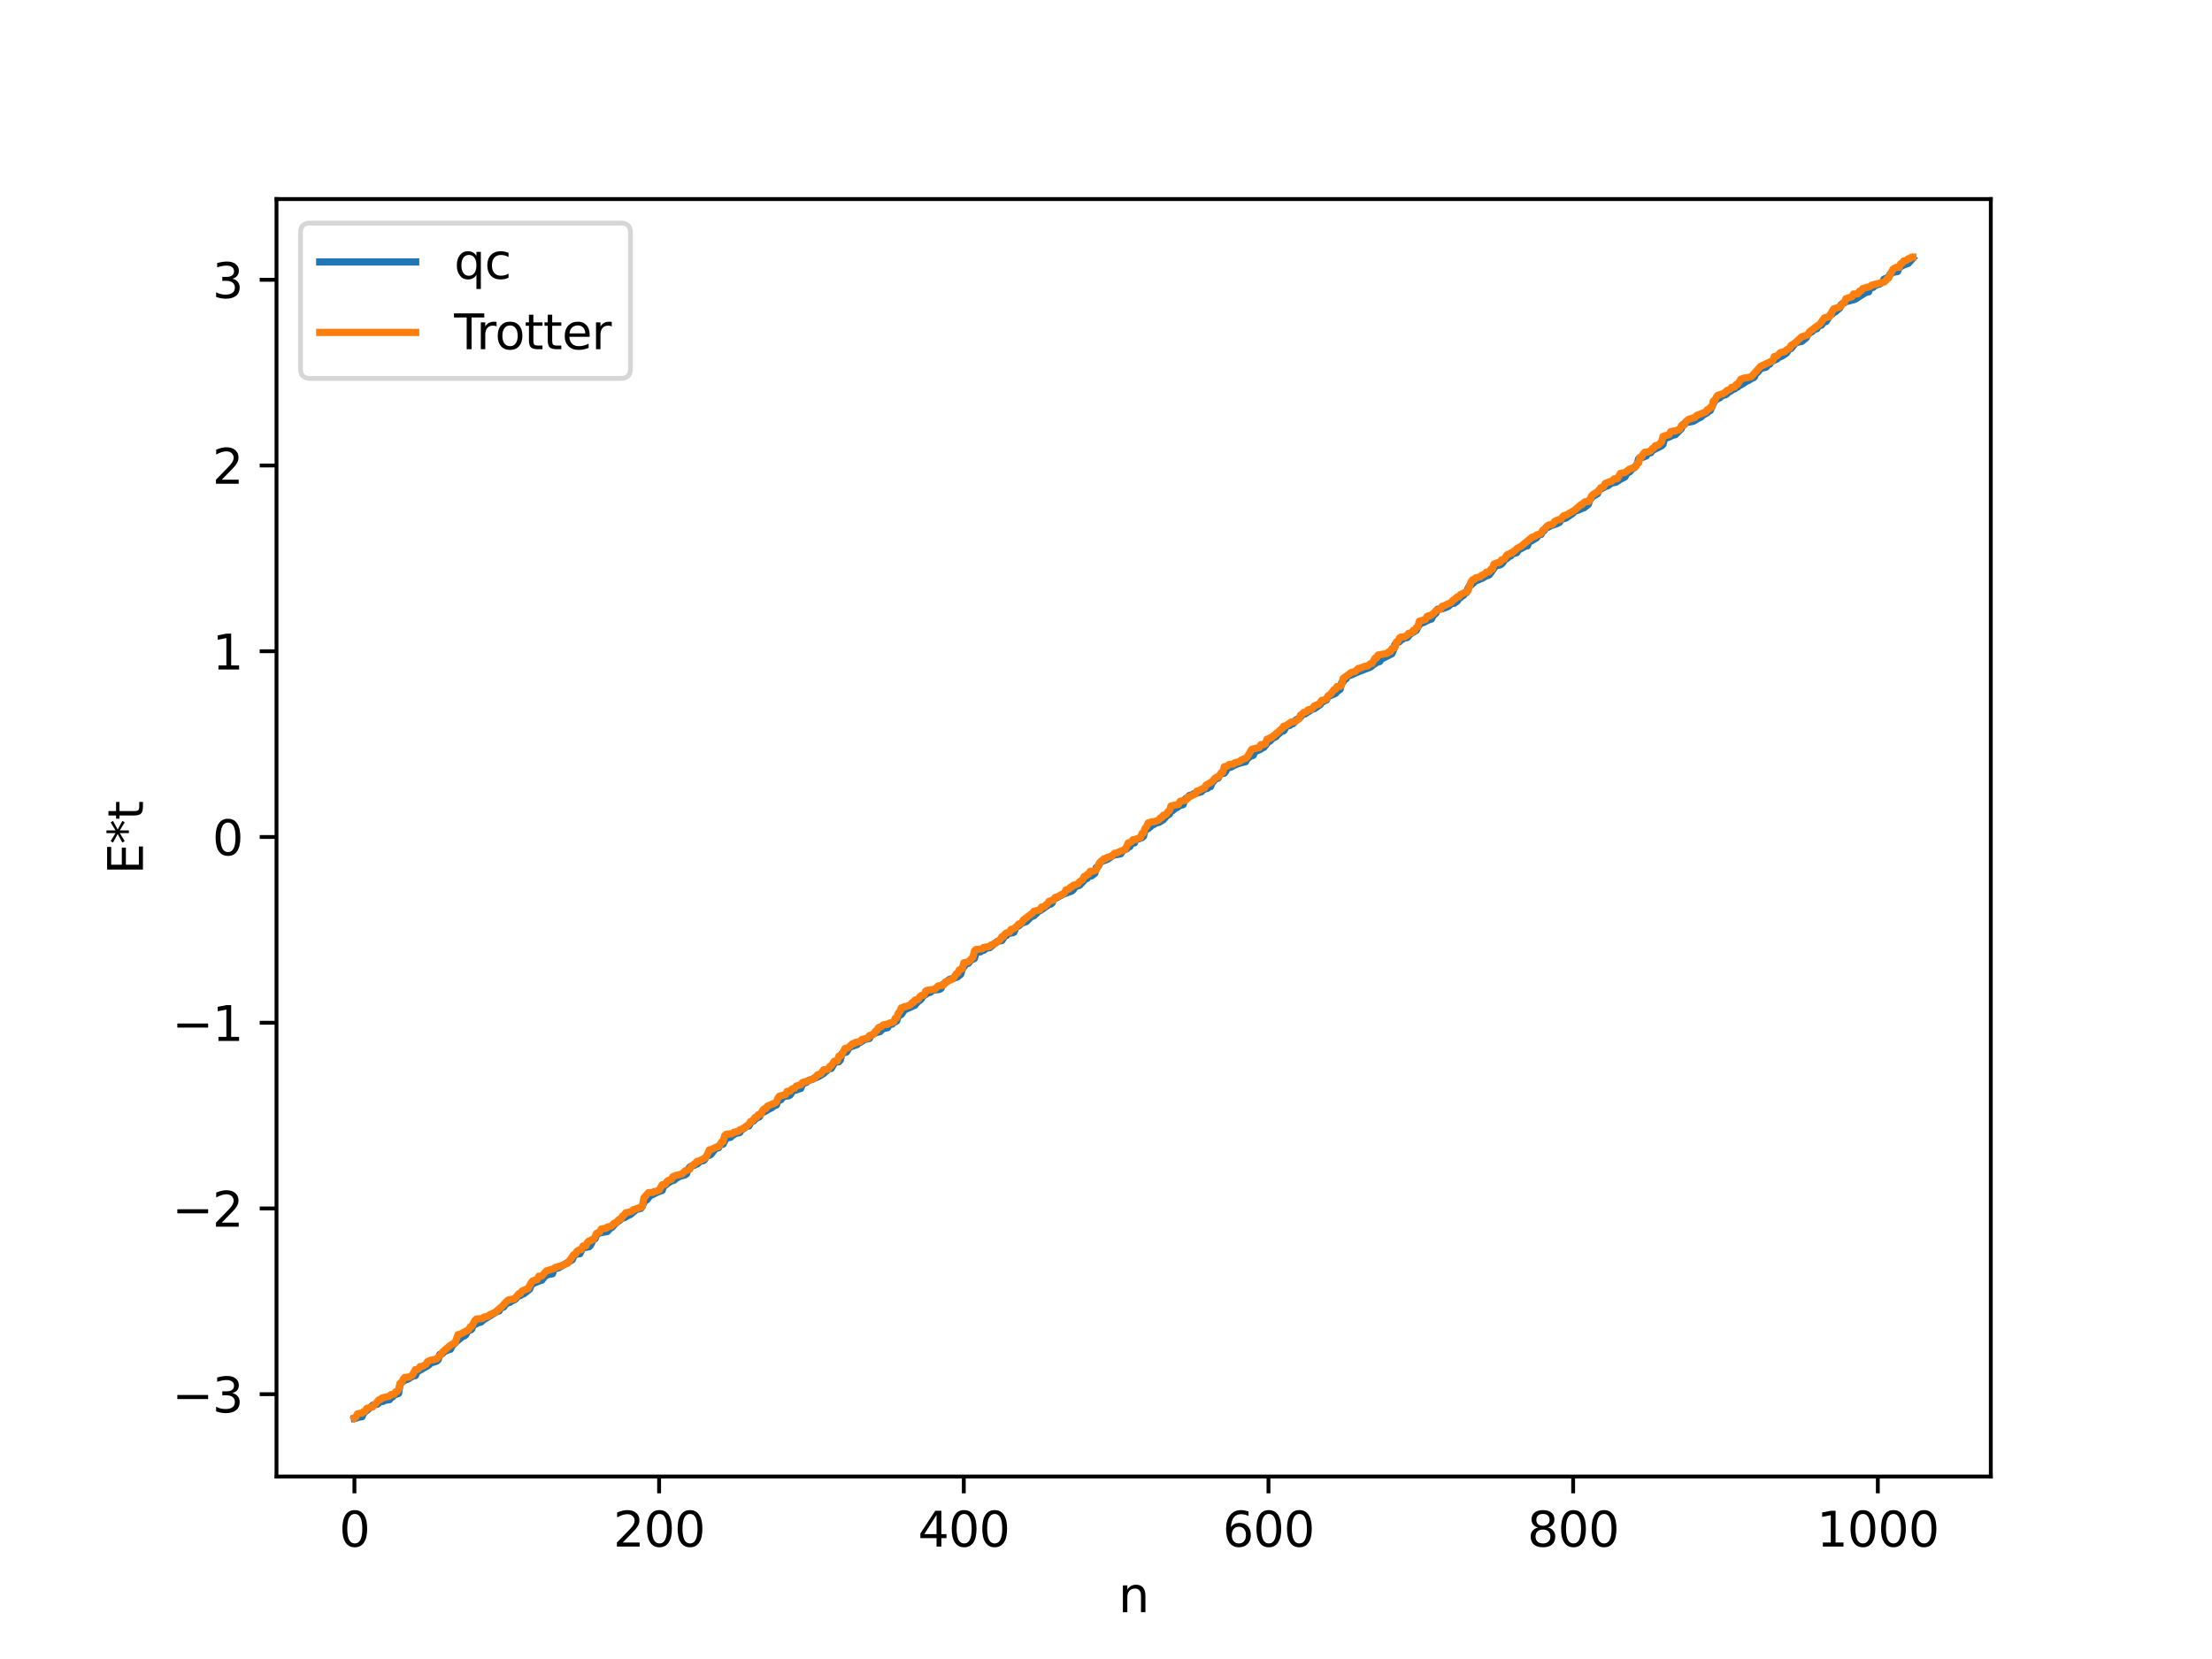 <?xml version="1.0" encoding="utf-8" standalone="no"?>
<!DOCTYPE svg PUBLIC "-//W3C//DTD SVG 1.1//EN"
  "http://www.w3.org/Graphics/SVG/1.1/DTD/svg11.dtd">
<svg xmlns:xlink="http://www.w3.org/1999/xlink" width="460.8pt" height="345.6pt" viewBox="0 0 460.8 345.6" xmlns="http://www.w3.org/2000/svg" version="1.1">
 <defs>
  <style type="text/css">*{stroke-linejoin: round; stroke-linecap: butt}</style>
 </defs>
 <g id="figure_1">
  <g id="patch_1">
   <path d="M 0 345.6 
L 460.8 345.6 
L 460.8 0 
L 0 0 
z
" style="fill: #ffffff"/>
  </g>
  <g id="axes_1">
   <g id="patch_2">
    <path d="M 57.6 307.584 
L 414.72 307.584 
L 414.72 41.472 
L 57.6 41.472 
z
" style="fill: #ffffff"/>
   </g>
   <g id="matplotlib.axis_1">
    <g id="xtick_1">
     <g id="line2d_1">
      <defs>
       <path id="mb59f76654c" d="M 0 0 
L 0 3.5 
" style="stroke: #000000; stroke-width: 0.8"/>
      </defs>
      <g>
       <use xlink:href="#mb59f76654c" x="73.833" y="307.584" style="stroke: #000000; stroke-width: 0.8"/>
      </g>
     </g>
     <g id="text_1">
      <!-- 0 -->
      <g transform="translate(70.651 322.182) scale(0.1 -0.1)">
       <defs>
        <path id="DejaVuSans-30" d="M 2034 4250 
Q 1547 4250 1301 3770 
Q 1056 3291 1056 2328 
Q 1056 1369 1301 889 
Q 1547 409 2034 409 
Q 2525 409 2770 889 
Q 3016 1369 3016 2328 
Q 3016 3291 2770 3770 
Q 2525 4250 2034 4250 
z
M 2034 4750 
Q 2819 4750 3233 4129 
Q 3647 3509 3647 2328 
Q 3647 1150 3233 529 
Q 2819 -91 2034 -91 
Q 1250 -91 836 529 
Q 422 1150 422 2328 
Q 422 3509 836 4129 
Q 1250 4750 2034 4750 
z
" transform="scale(0.016)"/>
       </defs>
       <use xlink:href="#DejaVuSans-30"/>
      </g>
     </g>
    </g>
    <g id="xtick_2">
     <g id="line2d_2">
      <g>
       <use xlink:href="#mb59f76654c" x="137.304" y="307.584" style="stroke: #000000; stroke-width: 0.8"/>
      </g>
     </g>
     <g id="text_2">
      <!-- 200 -->
      <g transform="translate(127.76 322.182) scale(0.1 -0.1)">
       <defs>
        <path id="DejaVuSans-32" d="M 1228 531 
L 3431 531 
L 3431 0 
L 469 0 
L 469 531 
Q 828 903 1448 1529 
Q 2069 2156 2228 2338 
Q 2531 2678 2651 2914 
Q 2772 3150 2772 3378 
Q 2772 3750 2511 3984 
Q 2250 4219 1831 4219 
Q 1534 4219 1204 4116 
Q 875 4013 500 3803 
L 500 4441 
Q 881 4594 1212 4672 
Q 1544 4750 1819 4750 
Q 2544 4750 2975 4387 
Q 3406 4025 3406 3419 
Q 3406 3131 3298 2873 
Q 3191 2616 2906 2266 
Q 2828 2175 2409 1742 
Q 1991 1309 1228 531 
z
" transform="scale(0.016)"/>
       </defs>
       <use xlink:href="#DejaVuSans-32"/>
       <use xlink:href="#DejaVuSans-30" x="63.623"/>
       <use xlink:href="#DejaVuSans-30" x="127.246"/>
      </g>
     </g>
    </g>
    <g id="xtick_3">
     <g id="line2d_3">
      <g>
       <use xlink:href="#mb59f76654c" x="200.775" y="307.584" style="stroke: #000000; stroke-width: 0.8"/>
      </g>
     </g>
     <g id="text_3">
      <!-- 400 -->
      <g transform="translate(191.231 322.182) scale(0.1 -0.1)">
       <defs>
        <path id="DejaVuSans-34" d="M 2419 4116 
L 825 1625 
L 2419 1625 
L 2419 4116 
z
M 2253 4666 
L 3047 4666 
L 3047 1625 
L 3713 1625 
L 3713 1100 
L 3047 1100 
L 3047 0 
L 2419 0 
L 2419 1100 
L 313 1100 
L 313 1709 
L 2253 4666 
z
" transform="scale(0.016)"/>
       </defs>
       <use xlink:href="#DejaVuSans-34"/>
       <use xlink:href="#DejaVuSans-30" x="63.623"/>
       <use xlink:href="#DejaVuSans-30" x="127.246"/>
      </g>
     </g>
    </g>
    <g id="xtick_4">
     <g id="line2d_4">
      <g>
       <use xlink:href="#mb59f76654c" x="264.246" y="307.584" style="stroke: #000000; stroke-width: 0.8"/>
      </g>
     </g>
     <g id="text_4">
      <!-- 600 -->
      <g transform="translate(254.702 322.182) scale(0.1 -0.1)">
       <defs>
        <path id="DejaVuSans-36" d="M 2113 2584 
Q 1688 2584 1439 2293 
Q 1191 2003 1191 1497 
Q 1191 994 1439 701 
Q 1688 409 2113 409 
Q 2538 409 2786 701 
Q 3034 994 3034 1497 
Q 3034 2003 2786 2293 
Q 2538 2584 2113 2584 
z
M 3366 4563 
L 3366 3988 
Q 3128 4100 2886 4159 
Q 2644 4219 2406 4219 
Q 1781 4219 1451 3797 
Q 1122 3375 1075 2522 
Q 1259 2794 1537 2939 
Q 1816 3084 2150 3084 
Q 2853 3084 3261 2657 
Q 3669 2231 3669 1497 
Q 3669 778 3244 343 
Q 2819 -91 2113 -91 
Q 1303 -91 875 529 
Q 447 1150 447 2328 
Q 447 3434 972 4092 
Q 1497 4750 2381 4750 
Q 2619 4750 2861 4703 
Q 3103 4656 3366 4563 
z
" transform="scale(0.016)"/>
       </defs>
       <use xlink:href="#DejaVuSans-36"/>
       <use xlink:href="#DejaVuSans-30" x="63.623"/>
       <use xlink:href="#DejaVuSans-30" x="127.246"/>
      </g>
     </g>
    </g>
    <g id="xtick_5">
     <g id="line2d_5">
      <g>
       <use xlink:href="#mb59f76654c" x="327.717" y="307.584" style="stroke: #000000; stroke-width: 0.8"/>
      </g>
     </g>
     <g id="text_5">
      <!-- 800 -->
      <g transform="translate(318.173 322.182) scale(0.1 -0.1)">
       <defs>
        <path id="DejaVuSans-38" d="M 2034 2216 
Q 1584 2216 1326 1975 
Q 1069 1734 1069 1313 
Q 1069 891 1326 650 
Q 1584 409 2034 409 
Q 2484 409 2743 651 
Q 3003 894 3003 1313 
Q 3003 1734 2745 1975 
Q 2488 2216 2034 2216 
z
M 1403 2484 
Q 997 2584 770 2862 
Q 544 3141 544 3541 
Q 544 4100 942 4425 
Q 1341 4750 2034 4750 
Q 2731 4750 3128 4425 
Q 3525 4100 3525 3541 
Q 3525 3141 3298 2862 
Q 3072 2584 2669 2484 
Q 3125 2378 3379 2068 
Q 3634 1759 3634 1313 
Q 3634 634 3220 271 
Q 2806 -91 2034 -91 
Q 1263 -91 848 271 
Q 434 634 434 1313 
Q 434 1759 690 2068 
Q 947 2378 1403 2484 
z
M 1172 3481 
Q 1172 3119 1398 2916 
Q 1625 2713 2034 2713 
Q 2441 2713 2670 2916 
Q 2900 3119 2900 3481 
Q 2900 3844 2670 4047 
Q 2441 4250 2034 4250 
Q 1625 4250 1398 4047 
Q 1172 3844 1172 3481 
z
" transform="scale(0.016)"/>
       </defs>
       <use xlink:href="#DejaVuSans-38"/>
       <use xlink:href="#DejaVuSans-30" x="63.623"/>
       <use xlink:href="#DejaVuSans-30" x="127.246"/>
      </g>
     </g>
    </g>
    <g id="xtick_6">
     <g id="line2d_6">
      <g>
       <use xlink:href="#mb59f76654c" x="391.188" y="307.584" style="stroke: #000000; stroke-width: 0.8"/>
      </g>
     </g>
     <g id="text_6">
      <!-- 1000 -->
      <g transform="translate(378.463 322.182) scale(0.1 -0.1)">
       <defs>
        <path id="DejaVuSans-31" d="M 794 531 
L 1825 531 
L 1825 4091 
L 703 3866 
L 703 4441 
L 1819 4666 
L 2450 4666 
L 2450 531 
L 3481 531 
L 3481 0 
L 794 0 
L 794 531 
z
" transform="scale(0.016)"/>
       </defs>
       <use xlink:href="#DejaVuSans-31"/>
       <use xlink:href="#DejaVuSans-30" x="63.623"/>
       <use xlink:href="#DejaVuSans-30" x="127.246"/>
       <use xlink:href="#DejaVuSans-30" x="190.869"/>
      </g>
     </g>
    </g>
    <g id="text_7">
     <!-- n -->
     <g transform="translate(232.991 335.861) scale(0.1 -0.1)">
      <defs>
       <path id="DejaVuSans-6e" d="M 3513 2113 
L 3513 0 
L 2938 0 
L 2938 2094 
Q 2938 2591 2744 2837 
Q 2550 3084 2163 3084 
Q 1697 3084 1428 2787 
Q 1159 2491 1159 1978 
L 1159 0 
L 581 0 
L 581 3500 
L 1159 3500 
L 1159 2956 
Q 1366 3272 1645 3428 
Q 1925 3584 2291 3584 
Q 2894 3584 3203 3211 
Q 3513 2838 3513 2113 
z
" transform="scale(0.016)"/>
      </defs>
      <use xlink:href="#DejaVuSans-6e"/>
     </g>
    </g>
   </g>
   <g id="matplotlib.axis_2">
    <g id="ytick_1">
     <g id="line2d_7">
      <defs>
       <path id="m09988c7dc4" d="M 0 0 
L -3.5 0 
" style="stroke: #000000; stroke-width: 0.8"/>
      </defs>
      <g>
       <use xlink:href="#m09988c7dc4" x="57.6" y="290.437" style="stroke: #000000; stroke-width: 0.8"/>
      </g>
     </g>
     <g id="text_8">
      <!-- −3 -->
      <g transform="translate(35.858 294.236) scale(0.1 -0.1)">
       <defs>
        <path id="DejaVuSans-2212" d="M 678 2272 
L 4684 2272 
L 4684 1741 
L 678 1741 
L 678 2272 
z
" transform="scale(0.016)"/>
        <path id="DejaVuSans-33" d="M 2597 2516 
Q 3050 2419 3304 2112 
Q 3559 1806 3559 1356 
Q 3559 666 3084 287 
Q 2609 -91 1734 -91 
Q 1441 -91 1130 -33 
Q 819 25 488 141 
L 488 750 
Q 750 597 1062 519 
Q 1375 441 1716 441 
Q 2309 441 2620 675 
Q 2931 909 2931 1356 
Q 2931 1769 2642 2001 
Q 2353 2234 1838 2234 
L 1294 2234 
L 1294 2753 
L 1863 2753 
Q 2328 2753 2575 2939 
Q 2822 3125 2822 3475 
Q 2822 3834 2567 4026 
Q 2313 4219 1838 4219 
Q 1578 4219 1281 4162 
Q 984 4106 628 3988 
L 628 4550 
Q 988 4650 1302 4700 
Q 1616 4750 1894 4750 
Q 2613 4750 3031 4423 
Q 3450 4097 3450 3541 
Q 3450 3153 3228 2886 
Q 3006 2619 2597 2516 
z
" transform="scale(0.016)"/>
       </defs>
       <use xlink:href="#DejaVuSans-2212"/>
       <use xlink:href="#DejaVuSans-33" x="83.789"/>
      </g>
     </g>
    </g>
    <g id="ytick_2">
     <g id="line2d_8">
      <g>
       <use xlink:href="#m09988c7dc4" x="57.6" y="251.744" style="stroke: #000000; stroke-width: 0.8"/>
      </g>
     </g>
     <g id="text_9">
      <!-- −2 -->
      <g transform="translate(35.858 255.544) scale(0.1 -0.1)">
       <use xlink:href="#DejaVuSans-2212"/>
       <use xlink:href="#DejaVuSans-32" x="83.789"/>
      </g>
     </g>
    </g>
    <g id="ytick_3">
     <g id="line2d_9">
      <g>
       <use xlink:href="#m09988c7dc4" x="57.6" y="213.052" style="stroke: #000000; stroke-width: 0.8"/>
      </g>
     </g>
     <g id="text_10">
      <!-- −1 -->
      <g transform="translate(35.858 216.851) scale(0.1 -0.1)">
       <use xlink:href="#DejaVuSans-2212"/>
       <use xlink:href="#DejaVuSans-31" x="83.789"/>
      </g>
     </g>
    </g>
    <g id="ytick_4">
     <g id="line2d_10">
      <g>
       <use xlink:href="#m09988c7dc4" x="57.6" y="174.359" style="stroke: #000000; stroke-width: 0.8"/>
      </g>
     </g>
     <g id="text_11">
      <!-- 0 -->
      <g transform="translate(44.237 178.158) scale(0.1 -0.1)">
       <use xlink:href="#DejaVuSans-30"/>
      </g>
     </g>
    </g>
    <g id="ytick_5">
     <g id="line2d_11">
      <g>
       <use xlink:href="#m09988c7dc4" x="57.6" y="135.667" style="stroke: #000000; stroke-width: 0.8"/>
      </g>
     </g>
     <g id="text_12">
      <!-- 1 -->
      <g transform="translate(44.237 139.466) scale(0.1 -0.1)">
       <use xlink:href="#DejaVuSans-31"/>
      </g>
     </g>
    </g>
    <g id="ytick_6">
     <g id="line2d_12">
      <g>
       <use xlink:href="#m09988c7dc4" x="57.6" y="96.974" style="stroke: #000000; stroke-width: 0.8"/>
      </g>
     </g>
     <g id="text_13">
      <!-- 2 -->
      <g transform="translate(44.237 100.773) scale(0.1 -0.1)">
       <use xlink:href="#DejaVuSans-32"/>
      </g>
     </g>
    </g>
    <g id="ytick_7">
     <g id="line2d_13">
      <g>
       <use xlink:href="#m09988c7dc4" x="57.6" y="58.281" style="stroke: #000000; stroke-width: 0.8"/>
      </g>
     </g>
     <g id="text_14">
      <!-- 3 -->
      <g transform="translate(44.237 62.081) scale(0.1 -0.1)">
       <use xlink:href="#DejaVuSans-33"/>
      </g>
     </g>
    </g>
    <g id="text_15">
     <!-- E*t -->
     <g transform="translate(29.778 182.148) rotate(-90) scale(0.1 -0.1)">
      <defs>
       <path id="DejaVuSans-45" d="M 628 4666 
L 3578 4666 
L 3578 4134 
L 1259 4134 
L 1259 2753 
L 3481 2753 
L 3481 2222 
L 1259 2222 
L 1259 531 
L 3634 531 
L 3634 0 
L 628 0 
L 628 4666 
z
" transform="scale(0.016)"/>
       <path id="DejaVuSans-2a" d="M 3009 3897 
L 1888 3291 
L 3009 2681 
L 2828 2375 
L 1778 3009 
L 1778 1831 
L 1422 1831 
L 1422 3009 
L 372 2375 
L 191 2681 
L 1313 3291 
L 191 3897 
L 372 4206 
L 1422 3572 
L 1422 4750 
L 1778 4750 
L 1778 3572 
L 2828 4206 
L 3009 3897 
z
" transform="scale(0.016)"/>
       <path id="DejaVuSans-74" d="M 1172 4494 
L 1172 3500 
L 2356 3500 
L 2356 3053 
L 1172 3053 
L 1172 1153 
Q 1172 725 1289 603 
Q 1406 481 1766 481 
L 2356 481 
L 2356 0 
L 1766 0 
Q 1100 0 847 248 
Q 594 497 594 1153 
L 594 3053 
L 172 3053 
L 172 3500 
L 594 3500 
L 594 4494 
L 1172 4494 
z
" transform="scale(0.016)"/>
      </defs>
      <use xlink:href="#DejaVuSans-45"/>
      <use xlink:href="#DejaVuSans-2a" x="63.184"/>
      <use xlink:href="#DejaVuSans-74" x="113.184"/>
     </g>
    </g>
   </g>
   <g id="line2d_14">
    <path d="M 73.833 295.488 
L 74.15 295.447 
L 74.467 295.287 
L 75.102 295.173 
L 75.42 295.133 
L 75.737 294.377 
L 77.324 293.063 
L 77.641 292.738 
L 78.276 292.546 
L 78.593 292.534 
L 79.228 291.988 
L 79.862 291.923 
L 80.18 291.704 
L 81.132 291.587 
L 81.449 291.169 
L 81.767 291.018 
L 82.084 290.598 
L 82.719 290.381 
L 83.036 290.276 
L 83.353 288.284 
L 83.988 287.768 
L 84.305 287.511 
L 84.94 287.328 
L 85.575 286.906 
L 86.21 286.594 
L 86.527 286.583 
L 86.844 285.818 
L 88.748 284.711 
L 89.383 284.313 
L 89.7 283.927 
L 90.335 283.766 
L 90.97 283.562 
L 91.287 283.246 
L 91.605 282.168 
L 91.922 282.103 
L 92.239 281.917 
L 92.557 281.568 
L 93.509 281.137 
L 93.826 281.095 
L 94.143 280.421 
L 95.096 279.456 
L 96.048 278.673 
L 96.365 278.412 
L 96.682 278.321 
L 97 278.103 
L 97.317 277.441 
L 97.634 277.168 
L 97.952 277.103 
L 98.269 276.89 
L 98.586 276.038 
L 99.221 275.781 
L 99.539 275.57 
L 100.173 275.434 
L 100.808 274.877 
L 103.664 273.133 
L 103.981 273.104 
L 104.299 272.475 
L 104.934 272.271 
L 105.251 271.758 
L 105.886 271.343 
L 106.203 271.312 
L 106.838 270.877 
L 107.155 270.795 
L 107.472 270.553 
L 107.79 270.047 
L 108.424 269.877 
L 108.742 269.584 
L 109.059 269.556 
L 110.011 268.831 
L 110.329 268.557 
L 110.646 267.774 
L 110.963 267.433 
L 112.55 266.759 
L 112.867 266.693 
L 113.502 265.858 
L 114.137 265.529 
L 115.089 265.348 
L 115.406 264.366 
L 116.358 264.115 
L 119.215 262.438 
L 119.532 261.671 
L 119.849 261.313 
L 120.801 261.178 
L 121.436 259.915 
L 122.388 259.782 
L 122.705 259.725 
L 123.023 259.404 
L 123.658 258.121 
L 123.975 258.049 
L 124.292 257.142 
L 124.927 256.827 
L 126.514 256.544 
L 127.148 255.854 
L 127.466 255.708 
L 128.1 254.959 
L 128.735 254.474 
L 129.687 253.744 
L 130.005 253.698 
L 130.957 253.141 
L 131.274 253.045 
L 132.543 251.973 
L 133.496 251.728 
L 134.448 249.979 
L 134.765 249.934 
L 135.4 249.101 
L 136.034 248.813 
L 136.986 248.331 
L 137.939 248.002 
L 138.256 247.025 
L 138.573 246.943 
L 139.208 246.396 
L 139.843 246.04 
L 140.477 245.828 
L 140.795 245.444 
L 141.112 245.354 
L 141.429 245.121 
L 142.699 244.753 
L 143.016 244.539 
L 143.334 243.666 
L 143.651 243.166 
L 143.968 242.934 
L 144.603 242.773 
L 144.92 242.553 
L 145.238 242.491 
L 145.872 241.882 
L 146.507 241.799 
L 146.824 241.51 
L 147.142 240.911 
L 147.459 240.708 
L 147.777 240.683 
L 148.094 240.486 
L 149.046 239.261 
L 149.681 239.115 
L 149.998 238.488 
L 150.633 238.358 
L 151.267 237.102 
L 152.22 236.908 
L 152.537 236.547 
L 152.854 236.403 
L 153.172 236.135 
L 153.806 236.017 
L 154.124 235.912 
L 154.441 235.37 
L 155.076 235.026 
L 155.393 234.679 
L 156.028 234.545 
L 156.345 233.933 
L 156.662 233.655 
L 156.98 233.543 
L 157.297 233.102 
L 158.249 232.616 
L 158.567 231.923 
L 158.884 231.676 
L 159.201 231.639 
L 160.153 231.052 
L 160.788 230.76 
L 161.423 230.233 
L 161.74 230.21 
L 162.058 229.438 
L 162.375 229.133 
L 162.692 229.1 
L 163.01 228.59 
L 163.644 228.344 
L 164.279 228.286 
L 164.596 228.119 
L 165.231 227.178 
L 165.866 227.079 
L 166.183 226.909 
L 166.818 226.755 
L 167.135 225.911 
L 167.453 225.678 
L 168.087 225.434 
L 168.405 225.085 
L 169.357 224.803 
L 169.674 224.518 
L 169.991 224.515 
L 170.626 224.2 
L 171.578 223.637 
L 171.896 223.265 
L 172.213 223.108 
L 172.53 222.738 
L 173.165 222.587 
L 173.8 221.473 
L 174.117 221.23 
L 174.752 221.191 
L 175.069 220.813 
L 175.386 219.501 
L 176.339 219.151 
L 176.973 218.148 
L 178.56 217.608 
L 178.877 217.274 
L 179.195 217.164 
L 180.147 216.531 
L 181.099 216.343 
L 181.416 215.785 
L 182.051 215.353 
L 182.368 215.153 
L 183.32 214.907 
L 183.955 214.282 
L 184.907 214.084 
L 185.224 213.514 
L 185.542 213.359 
L 185.859 213.346 
L 186.177 212.981 
L 186.494 212.889 
L 186.811 212.675 
L 187.129 211.672 
L 187.763 211.328 
L 188.398 210.385 
L 190.62 209.392 
L 190.937 208.923 
L 191.889 208.158 
L 192.206 207.583 
L 192.841 207.188 
L 193.158 206.917 
L 193.793 206.71 
L 194.428 206.254 
L 195.697 206.122 
L 196.015 205.939 
L 196.332 205.182 
L 197.601 204.177 
L 197.919 203.967 
L 198.553 203.858 
L 199.505 203.47 
L 200.14 202.971 
L 200.458 201.906 
L 201.092 200.984 
L 201.41 200.726 
L 201.727 200.688 
L 202.362 199.863 
L 202.679 199.838 
L 202.996 199.658 
L 203.314 198.508 
L 203.948 198.297 
L 204.266 198.283 
L 204.583 198.001 
L 204.9 197.973 
L 205.535 197.516 
L 206.17 197.415 
L 207.757 196.108 
L 208.709 195.938 
L 209.343 194.96 
L 209.661 194.884 
L 209.978 194.537 
L 210.613 194.351 
L 210.93 194.337 
L 211.248 194.181 
L 211.565 193.213 
L 212.2 192.878 
L 212.834 192.34 
L 213.469 192.084 
L 213.786 191.99 
L 214.739 191.033 
L 215.373 190.758 
L 216.008 190.189 
L 216.325 189.752 
L 216.643 189.726 
L 218.547 188.395 
L 218.864 188.359 
L 219.181 188.098 
L 219.499 187.361 
L 221.403 186.312 
L 223.307 185.594 
L 223.624 185.31 
L 223.942 184.74 
L 224.894 184.419 
L 226.163 183.063 
L 226.481 182.985 
L 226.798 182.572 
L 227.433 182.437 
L 228.067 181.938 
L 228.385 180.703 
L 228.702 180.581 
L 229.337 179.498 
L 230.606 179.059 
L 231.241 178.636 
L 231.876 178.167 
L 233.462 177.864 
L 233.78 177.335 
L 234.415 176.938 
L 234.732 176.829 
L 235.049 176.442 
L 235.367 176.363 
L 235.684 175.763 
L 236.001 175.621 
L 236.319 175.604 
L 236.636 174.866 
L 237.271 174.734 
L 237.905 174.499 
L 238.223 174.199 
L 238.54 172.937 
L 239.175 172.628 
L 240.127 171.832 
L 240.444 171.721 
L 240.762 171.442 
L 241.396 171.34 
L 242.348 170.759 
L 242.983 170.023 
L 243.618 169.576 
L 243.935 168.952 
L 244.253 168.895 
L 244.887 168.298 
L 245.205 168.237 
L 245.522 167.926 
L 246.474 167.614 
L 246.791 166.599 
L 247.109 166.271 
L 247.426 166.256 
L 247.743 165.737 
L 248.378 165.556 
L 248.696 165.326 
L 249.33 165.209 
L 250.282 164.942 
L 250.6 164.531 
L 251.234 164.304 
L 251.552 164.221 
L 251.869 163.946 
L 252.186 163.867 
L 252.504 163.054 
L 252.821 162.77 
L 253.139 162.271 
L 253.773 162.102 
L 254.091 161.5 
L 254.408 161.192 
L 255.043 161.075 
L 255.36 160.665 
L 255.677 159.953 
L 256.312 159.856 
L 256.947 159.52 
L 257.581 159.235 
L 258.216 158.993 
L 259.486 158.678 
L 259.803 158.079 
L 260.12 157.854 
L 260.438 157.488 
L 260.755 157.485 
L 261.072 157.339 
L 261.39 156.641 
L 262.024 156.331 
L 262.659 156.056 
L 262.977 155.774 
L 263.294 155.697 
L 264.246 154.472 
L 264.563 154.388 
L 265.198 153.679 
L 265.515 153.629 
L 265.833 153.449 
L 266.15 152.995 
L 266.467 152.817 
L 266.785 152.463 
L 267.42 152.241 
L 268.054 151.214 
L 268.689 151.124 
L 269.006 150.813 
L 269.324 150.784 
L 269.641 150.478 
L 269.958 149.98 
L 270.593 149.634 
L 270.91 149.403 
L 271.228 148.897 
L 271.545 148.736 
L 271.862 148.724 
L 273.449 147.701 
L 273.767 147.658 
L 275.036 146.771 
L 275.353 146.249 
L 275.671 146.166 
L 275.988 145.901 
L 276.305 145.858 
L 276.623 145.142 
L 278.21 144.453 
L 278.527 144.044 
L 279.162 143.633 
L 279.479 142.217 
L 279.796 142.051 
L 280.114 141.506 
L 280.431 141.389 
L 280.748 140.788 
L 281.383 140.643 
L 282.97 139.949 
L 285.509 138.961 
L 286.143 138.43 
L 287.096 137.852 
L 287.413 137.823 
L 287.73 137.314 
L 289.952 136.198 
L 290.269 135.459 
L 290.586 134.256 
L 290.904 133.921 
L 291.539 133.682 
L 291.856 133.206 
L 292.173 133.179 
L 292.491 132.917 
L 293.125 132.826 
L 293.76 132.104 
L 295.029 131.315 
L 295.664 130.098 
L 296.299 129.734 
L 296.616 129.661 
L 297.251 129.29 
L 297.886 129.05 
L 298.203 128.956 
L 298.52 128.287 
L 299.155 127.7 
L 299.472 126.926 
L 300.424 126.827 
L 301.059 126.589 
L 301.694 126.338 
L 302.329 125.784 
L 302.963 125.667 
L 303.598 125.182 
L 303.915 124.66 
L 304.233 124.521 
L 304.55 124.165 
L 304.867 124.025 
L 305.185 123.573 
L 305.502 123.458 
L 305.82 122.551 
L 306.137 121.999 
L 306.454 121.888 
L 307.089 121.294 
L 307.406 120.985 
L 308.041 120.803 
L 308.358 120.593 
L 308.676 120.527 
L 309.628 119.939 
L 309.945 119.892 
L 310.262 119.721 
L 311.215 118.415 
L 311.532 117.92 
L 312.167 117.741 
L 312.484 117.692 
L 312.801 117.492 
L 313.119 117.145 
L 313.436 116.629 
L 313.753 116.473 
L 314.388 115.92 
L 314.705 115.823 
L 315.023 115.399 
L 315.975 115.135 
L 316.292 114.594 
L 317.879 113.737 
L 318.196 113.711 
L 318.514 112.808 
L 318.831 112.775 
L 320.1 112.039 
L 320.418 111.577 
L 320.735 111.333 
L 321.053 111.326 
L 321.37 110.676 
L 321.687 110.518 
L 322.005 109.977 
L 322.322 109.923 
L 322.957 109.57 
L 324.226 109.133 
L 324.861 108.834 
L 325.178 108.296 
L 325.813 108.007 
L 326.13 107.968 
L 327.717 106.883 
L 328.034 106.443 
L 328.669 106.321 
L 329.621 105.882 
L 329.939 105.807 
L 330.891 105.064 
L 331.208 104.067 
L 331.843 103.406 
L 332.795 102.842 
L 333.112 102.088 
L 334.381 101.38 
L 335.016 101.154 
L 335.651 100.652 
L 336.286 100.52 
L 336.603 100.466 
L 337.555 99.847 
L 338.507 99.352 
L 338.824 98.753 
L 339.142 98.465 
L 339.459 98.33 
L 340.094 97.572 
L 340.411 97.481 
L 341.046 96.668 
L 341.363 95.571 
L 341.998 95.262 
L 342.315 95.232 
L 342.95 94.976 
L 343.267 94.425 
L 343.902 94.31 
L 344.22 93.826 
L 346.124 92.884 
L 346.441 92.576 
L 346.758 91.337 
L 347.076 91.189 
L 347.393 91.184 
L 348.662 90.599 
L 348.98 90.576 
L 350.249 89.314 
L 350.567 88.456 
L 351.201 88.037 
L 352.153 87.875 
L 352.788 87.752 
L 353.74 87.16 
L 354.375 86.877 
L 354.692 86.521 
L 355.644 85.992 
L 355.962 85.618 
L 356.279 85.532 
L 357.231 83.379 
L 357.548 83.302 
L 357.866 83.014 
L 358.183 82.922 
L 358.818 82.397 
L 359.453 82.236 
L 359.77 82.019 
L 360.087 81.61 
L 360.405 81.559 
L 361.039 81.112 
L 361.357 81.021 
L 361.674 80.656 
L 361.991 80.648 
L 362.309 80.267 
L 362.626 80.215 
L 363.896 79.379 
L 364.213 79.291 
L 364.848 78.847 
L 365.165 78.757 
L 365.482 78.522 
L 365.8 77.696 
L 366.117 77.6 
L 366.752 76.796 
L 367.386 76.607 
L 367.704 76.561 
L 368.021 76.392 
L 368.339 75.926 
L 368.656 75.87 
L 368.973 75.361 
L 370.243 74.747 
L 370.56 74.402 
L 370.877 74.349 
L 371.512 74.001 
L 372.147 73.553 
L 372.781 72.629 
L 373.099 72.615 
L 374.051 71.428 
L 375.003 71.168 
L 375.32 71.133 
L 376.272 70.371 
L 376.59 69.75 
L 376.907 69.414 
L 377.542 69.04 
L 377.859 68.643 
L 378.494 68.484 
L 378.811 67.884 
L 379.446 67.744 
L 379.763 67.278 
L 380.081 67.045 
L 380.398 66.987 
L 381.35 65.471 
L 381.667 65.446 
L 381.985 65.079 
L 382.302 64.986 
L 383.254 64.181 
L 383.572 63.404 
L 384.206 63.066 
L 384.524 62.858 
L 386.428 62.353 
L 388.649 60.926 
L 389.284 60.796 
L 389.601 59.926 
L 390.236 59.851 
L 390.553 59.468 
L 390.871 59.412 
L 391.188 59.229 
L 391.505 59.212 
L 391.823 58.952 
L 392.14 58.846 
L 392.458 58.166 
L 393.41 57.752 
L 393.727 57.112 
L 394.362 56.745 
L 395.314 56.551 
L 395.631 55.733 
L 396.583 55.191 
L 397.535 54.863 
L 398.487 53.806 
L 398.487 53.806 
" clip-path="url(#p2b3f089070)" style="fill: none; stroke: #1f77b4; stroke-width: 1.5; stroke-linecap: square"/>
   </g>
   <g id="line2d_15">
    <path d="M 73.833 295.412 
L 74.15 295.148 
L 74.467 294.532 
L 75.102 294.401 
L 75.42 294.401 
L 75.737 294.07 
L 76.054 293.991 
L 76.372 293.422 
L 77.324 293.142 
L 77.641 293.107 
L 78.91 291.631 
L 79.228 291.577 
L 79.545 291.246 
L 81.132 290.856 
L 81.449 290.513 
L 82.084 290.428 
L 82.401 289.964 
L 82.719 289.874 
L 83.036 289.449 
L 83.353 288.16 
L 83.671 288.041 
L 83.988 287.316 
L 84.305 286.948 
L 85.258 286.844 
L 85.892 286.494 
L 86.527 285.312 
L 86.844 285.312 
L 87.162 285.189 
L 87.479 284.708 
L 88.114 284.586 
L 88.748 284.194 
L 89.066 283.625 
L 89.7 283.375 
L 90.335 283.247 
L 90.97 283.066 
L 91.922 282.112 
L 92.239 281.597 
L 93.826 280.247 
L 94.461 279.858 
L 94.778 279.744 
L 95.413 278.025 
L 95.73 277.997 
L 97.634 277.016 
L 97.952 276.401 
L 98.269 276.321 
L 98.904 275.094 
L 99.221 274.792 
L 100.491 274.668 
L 100.808 274.376 
L 101.76 274.15 
L 102.077 273.832 
L 102.395 273.762 
L 102.712 273.548 
L 103.029 273.487 
L 104.616 272.103 
L 105.568 271.052 
L 105.886 270.812 
L 106.838 270.607 
L 107.155 270.607 
L 108.107 269.479 
L 108.424 269.458 
L 108.742 268.951 
L 109.377 268.664 
L 110.011 268.426 
L 110.646 267.231 
L 110.963 266.838 
L 111.598 266.635 
L 111.915 266.576 
L 112.233 265.855 
L 112.867 265.834 
L 113.82 264.743 
L 115.406 264.284 
L 115.724 264.01 
L 116.676 263.753 
L 117.31 263.504 
L 118.262 263.141 
L 119.532 261.354 
L 119.849 261.259 
L 120.167 260.665 
L 120.801 260.316 
L 121.119 260.295 
L 121.436 259.572 
L 122.071 259.512 
L 122.388 258.782 
L 122.705 258.502 
L 123.023 258.489 
L 123.34 258.191 
L 123.658 258.182 
L 124.292 256.912 
L 124.927 256.648 
L 125.244 256.033 
L 125.879 255.902 
L 126.196 255.902 
L 126.514 255.625 
L 127.148 255.492 
L 127.466 255.319 
L 127.783 254.922 
L 128.1 254.737 
L 128.418 254.72 
L 128.735 254.229 
L 129.053 253.979 
L 129.37 253.911 
L 129.687 253.309 
L 130.005 253.132 
L 130.322 252.662 
L 131.591 252.357 
L 131.909 252.014 
L 133.178 251.584 
L 133.813 251.375 
L 134.13 249.542 
L 135.082 248.449 
L 136.034 248.39 
L 136.352 248.199 
L 136.669 248.169 
L 137.304 247.924 
L 137.939 246.813 
L 138.256 246.813 
L 138.573 246.689 
L 138.891 246.173 
L 139.208 245.897 
L 139.843 245.695 
L 140.16 245.126 
L 140.795 244.876 
L 141.429 244.715 
L 142.064 244.567 
L 142.699 243.915 
L 143.651 243.613 
L 143.968 243.027 
L 144.92 242.25 
L 145.238 241.914 
L 145.555 241.904 
L 146.824 241.245 
L 147.142 240.98 
L 147.777 239.526 
L 148.094 239.498 
L 149.363 238.887 
L 149.681 238.867 
L 149.998 238.517 
L 150.315 237.902 
L 150.633 237.822 
L 150.95 236.595 
L 151.267 236.293 
L 152.537 236.169 
L 152.854 235.876 
L 153.806 235.661 
L 154.124 235.333 
L 154.441 235.263 
L 154.758 235.049 
L 155.076 234.988 
L 156.028 234.164 
L 156.345 233.639 
L 156.662 233.604 
L 157.297 232.763 
L 157.615 232.702 
L 157.932 232.23 
L 158.249 232.108 
L 158.567 232.108 
L 158.884 231.28 
L 159.201 230.98 
L 159.519 230.959 
L 159.836 230.452 
L 160.471 230.165 
L 161.423 229.786 
L 161.74 229.584 
L 162.058 228.732 
L 162.375 228.339 
L 163.644 228.026 
L 163.962 227.355 
L 164.596 227.335 
L 164.914 226.932 
L 165.231 226.749 
L 165.548 226.694 
L 165.866 226.243 
L 166.818 225.966 
L 167.135 225.511 
L 168.087 225.254 
L 168.722 225.005 
L 169.674 224.641 
L 170.309 223.89 
L 170.943 223.711 
L 171.578 222.855 
L 172.53 222.732 
L 172.848 222.166 
L 173.165 221.988 
L 173.8 221.073 
L 174.434 221.013 
L 174.752 220.003 
L 175.069 219.99 
L 175.386 219.691 
L 176.021 218.413 
L 176.656 218.275 
L 177.608 217.402 
L 177.925 217.402 
L 178.243 217.126 
L 179.195 216.993 
L 179.512 216.553 
L 180.781 216.221 
L 181.099 215.73 
L 181.416 215.722 
L 181.734 215.48 
L 182.051 215.412 
L 182.368 214.81 
L 182.686 214.633 
L 183.003 214.079 
L 183.638 213.858 
L 183.955 213.515 
L 184.59 213.392 
L 184.907 213.387 
L 185.224 213.164 
L 186.177 212.876 
L 186.494 212.109 
L 186.811 212.03 
L 187.129 211.042 
L 187.446 210.704 
L 187.763 209.95 
L 188.081 209.909 
L 188.398 209.699 
L 188.715 209.675 
L 189.667 209.324 
L 189.985 208.875 
L 190.302 208.819 
L 190.62 208.314 
L 190.937 208.314 
L 191.254 208.19 
L 191.572 207.674 
L 191.889 207.398 
L 192.524 207.279 
L 192.841 206.458 
L 193.158 206.295 
L 194.745 206.068 
L 195.38 205.416 
L 196.015 205.284 
L 196.332 205.284 
L 196.649 205.113 
L 196.967 204.528 
L 197.284 204.516 
L 197.919 204.175 
L 198.553 203.888 
L 199.188 202.86 
L 199.505 202.746 
L 199.823 202.06 
L 200.458 201.81 
L 200.775 200.575 
L 201.727 200.368 
L 202.679 199.403 
L 202.996 198.096 
L 203.314 197.794 
L 204.583 197.67 
L 204.9 197.377 
L 206.17 197.162 
L 206.487 196.834 
L 206.805 196.764 
L 207.122 196.55 
L 207.439 196.489 
L 208.391 195.664 
L 208.709 195.14 
L 209.026 195.105 
L 209.343 194.598 
L 209.661 194.34 
L 210.296 194.202 
L 210.613 193.609 
L 210.93 193.609 
L 211.565 193.224 
L 212.2 192.481 
L 212.517 192.459 
L 212.834 192.2 
L 213.152 191.666 
L 215.056 190.233 
L 215.373 189.84 
L 216.643 189.526 
L 216.96 188.963 
L 217.595 188.836 
L 217.912 188.433 
L 218.229 188.25 
L 218.547 187.744 
L 219.499 187.467 
L 219.816 186.938 
L 220.451 186.755 
L 221.086 186.354 
L 221.403 186.278 
L 221.72 186.024 
L 222.038 185.391 
L 222.672 185.211 
L 222.99 184.815 
L 223.307 184.768 
L 223.624 184.396 
L 224.259 184.233 
L 224.577 184.11 
L 224.894 183.667 
L 225.529 183.267 
L 225.846 182.573 
L 226.163 182.514 
L 226.481 182.153 
L 226.798 182.096 
L 227.115 181.504 
L 227.75 181.491 
L 228.385 181.192 
L 229.02 179.776 
L 229.972 178.903 
L 230.289 178.903 
L 230.606 178.627 
L 231.558 178.357 
L 232.193 177.739 
L 232.51 177.722 
L 234.415 176.913 
L 235.049 175.58 
L 235.367 175.544 
L 235.684 175.359 
L 236.001 174.931 
L 236.636 174.888 
L 236.953 174.665 
L 237.588 174.467 
L 237.905 173.609 
L 238.223 173.53 
L 238.54 172.543 
L 238.858 172.205 
L 239.175 171.451 
L 239.492 171.41 
L 239.81 171.2 
L 240.444 171.176 
L 241.396 170.825 
L 241.714 170.376 
L 242.031 170.32 
L 242.348 169.815 
L 242.666 169.815 
L 242.983 169.588 
L 243.3 169.065 
L 243.618 168.899 
L 243.935 167.905 
L 244.887 167.684 
L 245.522 167.568 
L 245.839 166.917 
L 246.474 166.785 
L 246.791 166.785 
L 247.109 166.614 
L 247.426 166.029 
L 247.743 166.017 
L 248.378 165.676 
L 249.013 165.388 
L 249.33 164.795 
L 249.648 164.75 
L 250.6 164.247 
L 250.917 164.169 
L 251.234 163.561 
L 252.504 162.818 
L 253.139 162.076 
L 253.456 161.889 
L 253.773 161.869 
L 254.091 161.519 
L 254.408 160.968 
L 254.725 160.904 
L 255.043 159.729 
L 255.677 159.597 
L 255.995 159.274 
L 256.947 159.171 
L 257.264 158.878 
L 258.216 158.663 
L 258.534 158.335 
L 258.851 158.251 
L 259.168 158.051 
L 259.486 157.989 
L 259.803 157.697 
L 260.755 156.098 
L 262.342 155.703 
L 262.659 155.11 
L 263.294 155.088 
L 263.611 154.936 
L 263.929 153.982 
L 264.246 153.96 
L 264.563 153.701 
L 264.881 153.682 
L 265.198 153.317 
L 265.515 153.167 
L 265.833 152.788 
L 266.15 152.585 
L 266.785 151.965 
L 267.102 151.734 
L 267.42 151.274 
L 267.737 151.255 
L 269.006 150.41 
L 269.958 150.222 
L 270.593 149.751 
L 270.91 148.968 
L 271.228 148.786 
L 271.545 148.438 
L 272.18 148.256 
L 272.497 147.855 
L 273.132 147.779 
L 273.449 147.524 
L 273.767 147.071 
L 274.401 146.798 
L 274.719 146.712 
L 275.353 145.896 
L 275.671 145.871 
L 276.305 145.611 
L 276.623 144.989 
L 277.258 144.526 
L 277.892 143.654 
L 278.21 143.596 
L 278.527 143.005 
L 279.162 142.992 
L 279.479 142.693 
L 279.796 141.336 
L 281.066 140.404 
L 281.383 140.128 
L 282.335 139.858 
L 282.97 139.24 
L 283.287 139.223 
L 284.239 138.831 
L 284.874 138.724 
L 285.509 138.239 
L 285.826 138.224 
L 286.461 137.08 
L 286.778 137.044 
L 287.096 136.432 
L 288.365 136.233 
L 289 136.087 
L 289.317 135.769 
L 289.634 135.76 
L 289.952 135.11 
L 290.586 134.933 
L 290.904 133.706 
L 291.221 133.643 
L 291.539 132.91 
L 291.856 132.701 
L 292.491 132.677 
L 293.125 132.325 
L 293.443 131.926 
L 294.077 131.821 
L 294.395 131.316 
L 294.712 131.316 
L 295.029 130.758 
L 295.347 130.566 
L 295.664 129.406 
L 296.934 129.069 
L 297.251 128.418 
L 297.568 128.286 
L 297.886 128.286 
L 298.52 127.877 
L 299.155 127.177 
L 299.79 126.993 
L 300.107 126.889 
L 300.424 126.296 
L 300.742 126.251 
L 301.694 125.747 
L 302.011 125.693 
L 302.329 125.463 
L 302.646 125.062 
L 302.963 124.898 
L 303.598 124.319 
L 303.915 124.314 
L 304.233 123.85 
L 304.867 123.577 
L 305.185 123.39 
L 305.502 123.334 
L 305.82 123.02 
L 306.454 121.202 
L 306.772 120.775 
L 307.089 120.73 
L 307.406 120.379 
L 308.358 120.164 
L 308.676 119.836 
L 308.993 119.752 
L 309.31 119.552 
L 309.628 119.198 
L 309.945 119.198 
L 310.262 119.074 
L 310.58 118.593 
L 310.897 118.558 
L 311.215 117.511 
L 311.849 117.266 
L 312.484 117.133 
L 312.801 116.611 
L 313.119 116.589 
L 313.436 116.436 
L 313.753 115.811 
L 314.071 115.483 
L 314.388 115.461 
L 314.705 115.201 
L 315.023 115.182 
L 315.34 114.818 
L 315.658 114.668 
L 315.975 114.289 
L 316.927 113.744 
L 319.148 111.911 
L 319.783 111.723 
L 320.1 111.435 
L 320.735 111.252 
L 321.053 111.05 
L 321.37 110.469 
L 321.687 110.287 
L 322.322 109.565 
L 322.639 109.356 
L 323.274 109.28 
L 323.591 109.025 
L 323.909 108.572 
L 324.543 108.298 
L 325.178 108.19 
L 325.496 107.648 
L 325.813 107.397 
L 326.13 107.372 
L 328.034 106.269 
L 329.304 105.155 
L 329.621 105.097 
L 329.939 104.698 
L 330.256 104.505 
L 330.891 104.493 
L 331.208 104.194 
L 331.525 103.343 
L 331.843 103.005 
L 333.112 102.23 
L 333.429 101.629 
L 334.064 101.359 
L 334.381 100.724 
L 335.334 100.331 
L 335.651 100.325 
L 336.286 99.74 
L 336.92 99.72 
L 337.555 98.628 
L 338.507 98.428 
L 339.459 97.733 
L 340.729 97.261 
L 341.046 96.611 
L 341.363 96.434 
L 341.681 95.207 
L 341.998 95.144 
L 342.315 94.551 
L 342.633 94.202 
L 343.267 94.177 
L 343.902 93.876 
L 344.22 93.424 
L 344.537 93.321 
L 344.854 92.817 
L 345.172 92.817 
L 345.489 92.667 
L 346.124 92.067 
L 346.441 90.907 
L 347.71 90.534 
L 348.028 89.918 
L 348.662 89.787 
L 348.98 89.787 
L 349.297 89.616 
L 349.615 89.612 
L 349.932 89.378 
L 350.249 88.678 
L 350.884 88.494 
L 351.201 87.797 
L 351.836 87.324 
L 353.105 86.963 
L 353.423 86.563 
L 355.327 85.815 
L 355.644 85.35 
L 355.962 85.261 
L 356.279 84.891 
L 356.596 84.835 
L 356.914 83.546 
L 357.231 83.427 
L 357.548 82.703 
L 357.866 82.335 
L 358.818 82.054 
L 359.453 81.665 
L 359.77 81.336 
L 360.405 81.1 
L 360.722 80.699 
L 361.039 80.699 
L 361.357 80.575 
L 361.674 80.094 
L 361.991 80.059 
L 362.626 79.011 
L 363.261 78.767 
L 363.896 78.705 
L 364.848 78.452 
L 366.752 76.319 
L 369.291 75.13 
L 369.608 74.276 
L 369.925 74.256 
L 370.243 74.092 
L 370.877 73.47 
L 371.829 73.224 
L 372.147 72.895 
L 372.781 72.551 
L 373.099 71.97 
L 374.051 71.352 
L 375.32 70.148 
L 376.59 69.762 
L 376.907 69.149 
L 378.177 68.178 
L 379.129 67.489 
L 379.763 66.598 
L 380.081 66.199 
L 381.033 65.993 
L 381.35 65.695 
L 381.667 64.844 
L 381.985 64.338 
L 382.62 64.135 
L 383.254 63.944 
L 383.572 63.73 
L 383.889 63.13 
L 384.206 63.05 
L 384.524 62.225 
L 385.158 62.021 
L 385.793 61.826 
L 386.11 61.241 
L 387.062 61.204 
L 387.38 60.636 
L 387.697 60.58 
L 388.015 60.129 
L 389.601 59.67 
L 389.919 59.397 
L 392.458 58.762 
L 392.775 58.527 
L 393.092 58.112 
L 393.41 57.935 
L 394.044 56.645 
L 394.362 56.052 
L 394.996 55.703 
L 395.631 55.678 
L 395.948 54.925 
L 396.266 54.822 
L 396.583 54.35 
L 396.9 54.318 
L 397.218 54.168 
L 397.535 53.888 
L 397.853 53.876 
L 398.17 53.577 
L 398.487 53.568 
L 398.487 53.568 
" clip-path="url(#p2b3f089070)" style="fill: none; stroke: #ff7f0e; stroke-width: 1.5; stroke-linecap: square"/>
   </g>
   <g id="patch_3">
    <path d="M 57.6 307.584 
L 57.6 41.472 
" style="fill: none; stroke: #000000; stroke-width: 0.8; stroke-linejoin: miter; stroke-linecap: square"/>
   </g>
   <g id="patch_4">
    <path d="M 414.72 307.584 
L 414.72 41.472 
" style="fill: none; stroke: #000000; stroke-width: 0.8; stroke-linejoin: miter; stroke-linecap: square"/>
   </g>
   <g id="patch_5">
    <path d="M 57.6 307.584 
L 414.72 307.584 
" style="fill: none; stroke: #000000; stroke-width: 0.8; stroke-linejoin: miter; stroke-linecap: square"/>
   </g>
   <g id="patch_6">
    <path d="M 57.6 41.472 
L 414.72 41.472 
" style="fill: none; stroke: #000000; stroke-width: 0.8; stroke-linejoin: miter; stroke-linecap: square"/>
   </g>
   <g id="legend_1">
    <g id="patch_7">
     <path d="M 64.6 78.828 
L 129.342 78.828 
Q 131.342 78.828 131.342 76.828 
L 131.342 48.472 
Q 131.342 46.472 129.342 46.472 
L 64.6 46.472 
Q 62.6 46.472 62.6 48.472 
L 62.6 76.828 
Q 62.6 78.828 64.6 78.828 
z
" style="fill: #ffffff; opacity: 0.8; stroke: #cccccc; stroke-linejoin: miter"/>
    </g>
    <g id="line2d_16">
     <path d="M 66.6 54.57 
L 76.6 54.57 
L 86.6 54.57 
" style="fill: none; stroke: #1f77b4; stroke-width: 1.5; stroke-linecap: square"/>
    </g>
    <g id="text_16">
     <!-- qc -->
     <g transform="translate(94.6 58.07) scale(0.1 -0.1)">
      <defs>
       <path id="DejaVuSans-71" d="M 947 1747 
Q 947 1113 1208 752 
Q 1469 391 1925 391 
Q 2381 391 2643 752 
Q 2906 1113 2906 1747 
Q 2906 2381 2643 2742 
Q 2381 3103 1925 3103 
Q 1469 3103 1208 2742 
Q 947 2381 947 1747 
z
M 2906 525 
Q 2725 213 2448 61 
Q 2172 -91 1784 -91 
Q 1150 -91 751 415 
Q 353 922 353 1747 
Q 353 2572 751 3078 
Q 1150 3584 1784 3584 
Q 2172 3584 2448 3432 
Q 2725 3281 2906 2969 
L 2906 3500 
L 3481 3500 
L 3481 -1331 
L 2906 -1331 
L 2906 525 
z
" transform="scale(0.016)"/>
       <path id="DejaVuSans-63" d="M 3122 3366 
L 3122 2828 
Q 2878 2963 2633 3030 
Q 2388 3097 2138 3097 
Q 1578 3097 1268 2742 
Q 959 2388 959 1747 
Q 959 1106 1268 751 
Q 1578 397 2138 397 
Q 2388 397 2633 464 
Q 2878 531 3122 666 
L 3122 134 
Q 2881 22 2623 -34 
Q 2366 -91 2075 -91 
Q 1284 -91 818 406 
Q 353 903 353 1747 
Q 353 2603 823 3093 
Q 1294 3584 2113 3584 
Q 2378 3584 2631 3529 
Q 2884 3475 3122 3366 
z
" transform="scale(0.016)"/>
      </defs>
      <use xlink:href="#DejaVuSans-71"/>
      <use xlink:href="#DejaVuSans-63" x="63.477"/>
     </g>
    </g>
    <g id="line2d_17">
     <path d="M 66.6 69.249 
L 76.6 69.249 
L 86.6 69.249 
" style="fill: none; stroke: #ff7f0e; stroke-width: 1.5; stroke-linecap: square"/>
    </g>
    <g id="text_17">
     <!-- Trotter -->
     <g transform="translate(94.6 72.749) scale(0.1 -0.1)">
      <defs>
       <path id="DejaVuSans-54" d="M -19 4666 
L 3928 4666 
L 3928 4134 
L 2272 4134 
L 2272 0 
L 1638 0 
L 1638 4134 
L -19 4134 
L -19 4666 
z
" transform="scale(0.016)"/>
       <path id="DejaVuSans-72" d="M 2631 2963 
Q 2534 3019 2420 3045 
Q 2306 3072 2169 3072 
Q 1681 3072 1420 2755 
Q 1159 2438 1159 1844 
L 1159 0 
L 581 0 
L 581 3500 
L 1159 3500 
L 1159 2956 
Q 1341 3275 1631 3429 
Q 1922 3584 2338 3584 
Q 2397 3584 2469 3576 
Q 2541 3569 2628 3553 
L 2631 2963 
z
" transform="scale(0.016)"/>
       <path id="DejaVuSans-6f" d="M 1959 3097 
Q 1497 3097 1228 2736 
Q 959 2375 959 1747 
Q 959 1119 1226 758 
Q 1494 397 1959 397 
Q 2419 397 2687 759 
Q 2956 1122 2956 1747 
Q 2956 2369 2687 2733 
Q 2419 3097 1959 3097 
z
M 1959 3584 
Q 2709 3584 3137 3096 
Q 3566 2609 3566 1747 
Q 3566 888 3137 398 
Q 2709 -91 1959 -91 
Q 1206 -91 779 398 
Q 353 888 353 1747 
Q 353 2609 779 3096 
Q 1206 3584 1959 3584 
z
" transform="scale(0.016)"/>
       <path id="DejaVuSans-65" d="M 3597 1894 
L 3597 1613 
L 953 1613 
Q 991 1019 1311 708 
Q 1631 397 2203 397 
Q 2534 397 2845 478 
Q 3156 559 3463 722 
L 3463 178 
Q 3153 47 2828 -22 
Q 2503 -91 2169 -91 
Q 1331 -91 842 396 
Q 353 884 353 1716 
Q 353 2575 817 3079 
Q 1281 3584 2069 3584 
Q 2775 3584 3186 3129 
Q 3597 2675 3597 1894 
z
M 3022 2063 
Q 3016 2534 2758 2815 
Q 2500 3097 2075 3097 
Q 1594 3097 1305 2825 
Q 1016 2553 972 2059 
L 3022 2063 
z
" transform="scale(0.016)"/>
      </defs>
      <use xlink:href="#DejaVuSans-54"/>
      <use xlink:href="#DejaVuSans-72" x="46.334"/>
      <use xlink:href="#DejaVuSans-6f" x="85.197"/>
      <use xlink:href="#DejaVuSans-74" x="146.379"/>
      <use xlink:href="#DejaVuSans-74" x="185.588"/>
      <use xlink:href="#DejaVuSans-65" x="224.797"/>
      <use xlink:href="#DejaVuSans-72" x="286.32"/>
     </g>
    </g>
   </g>
  </g>
 </g>
 <defs>
  <clipPath id="p2b3f089070">
   <rect x="57.6" y="41.472" width="357.12" height="266.112"/>
  </clipPath>
 </defs>
</svg>
